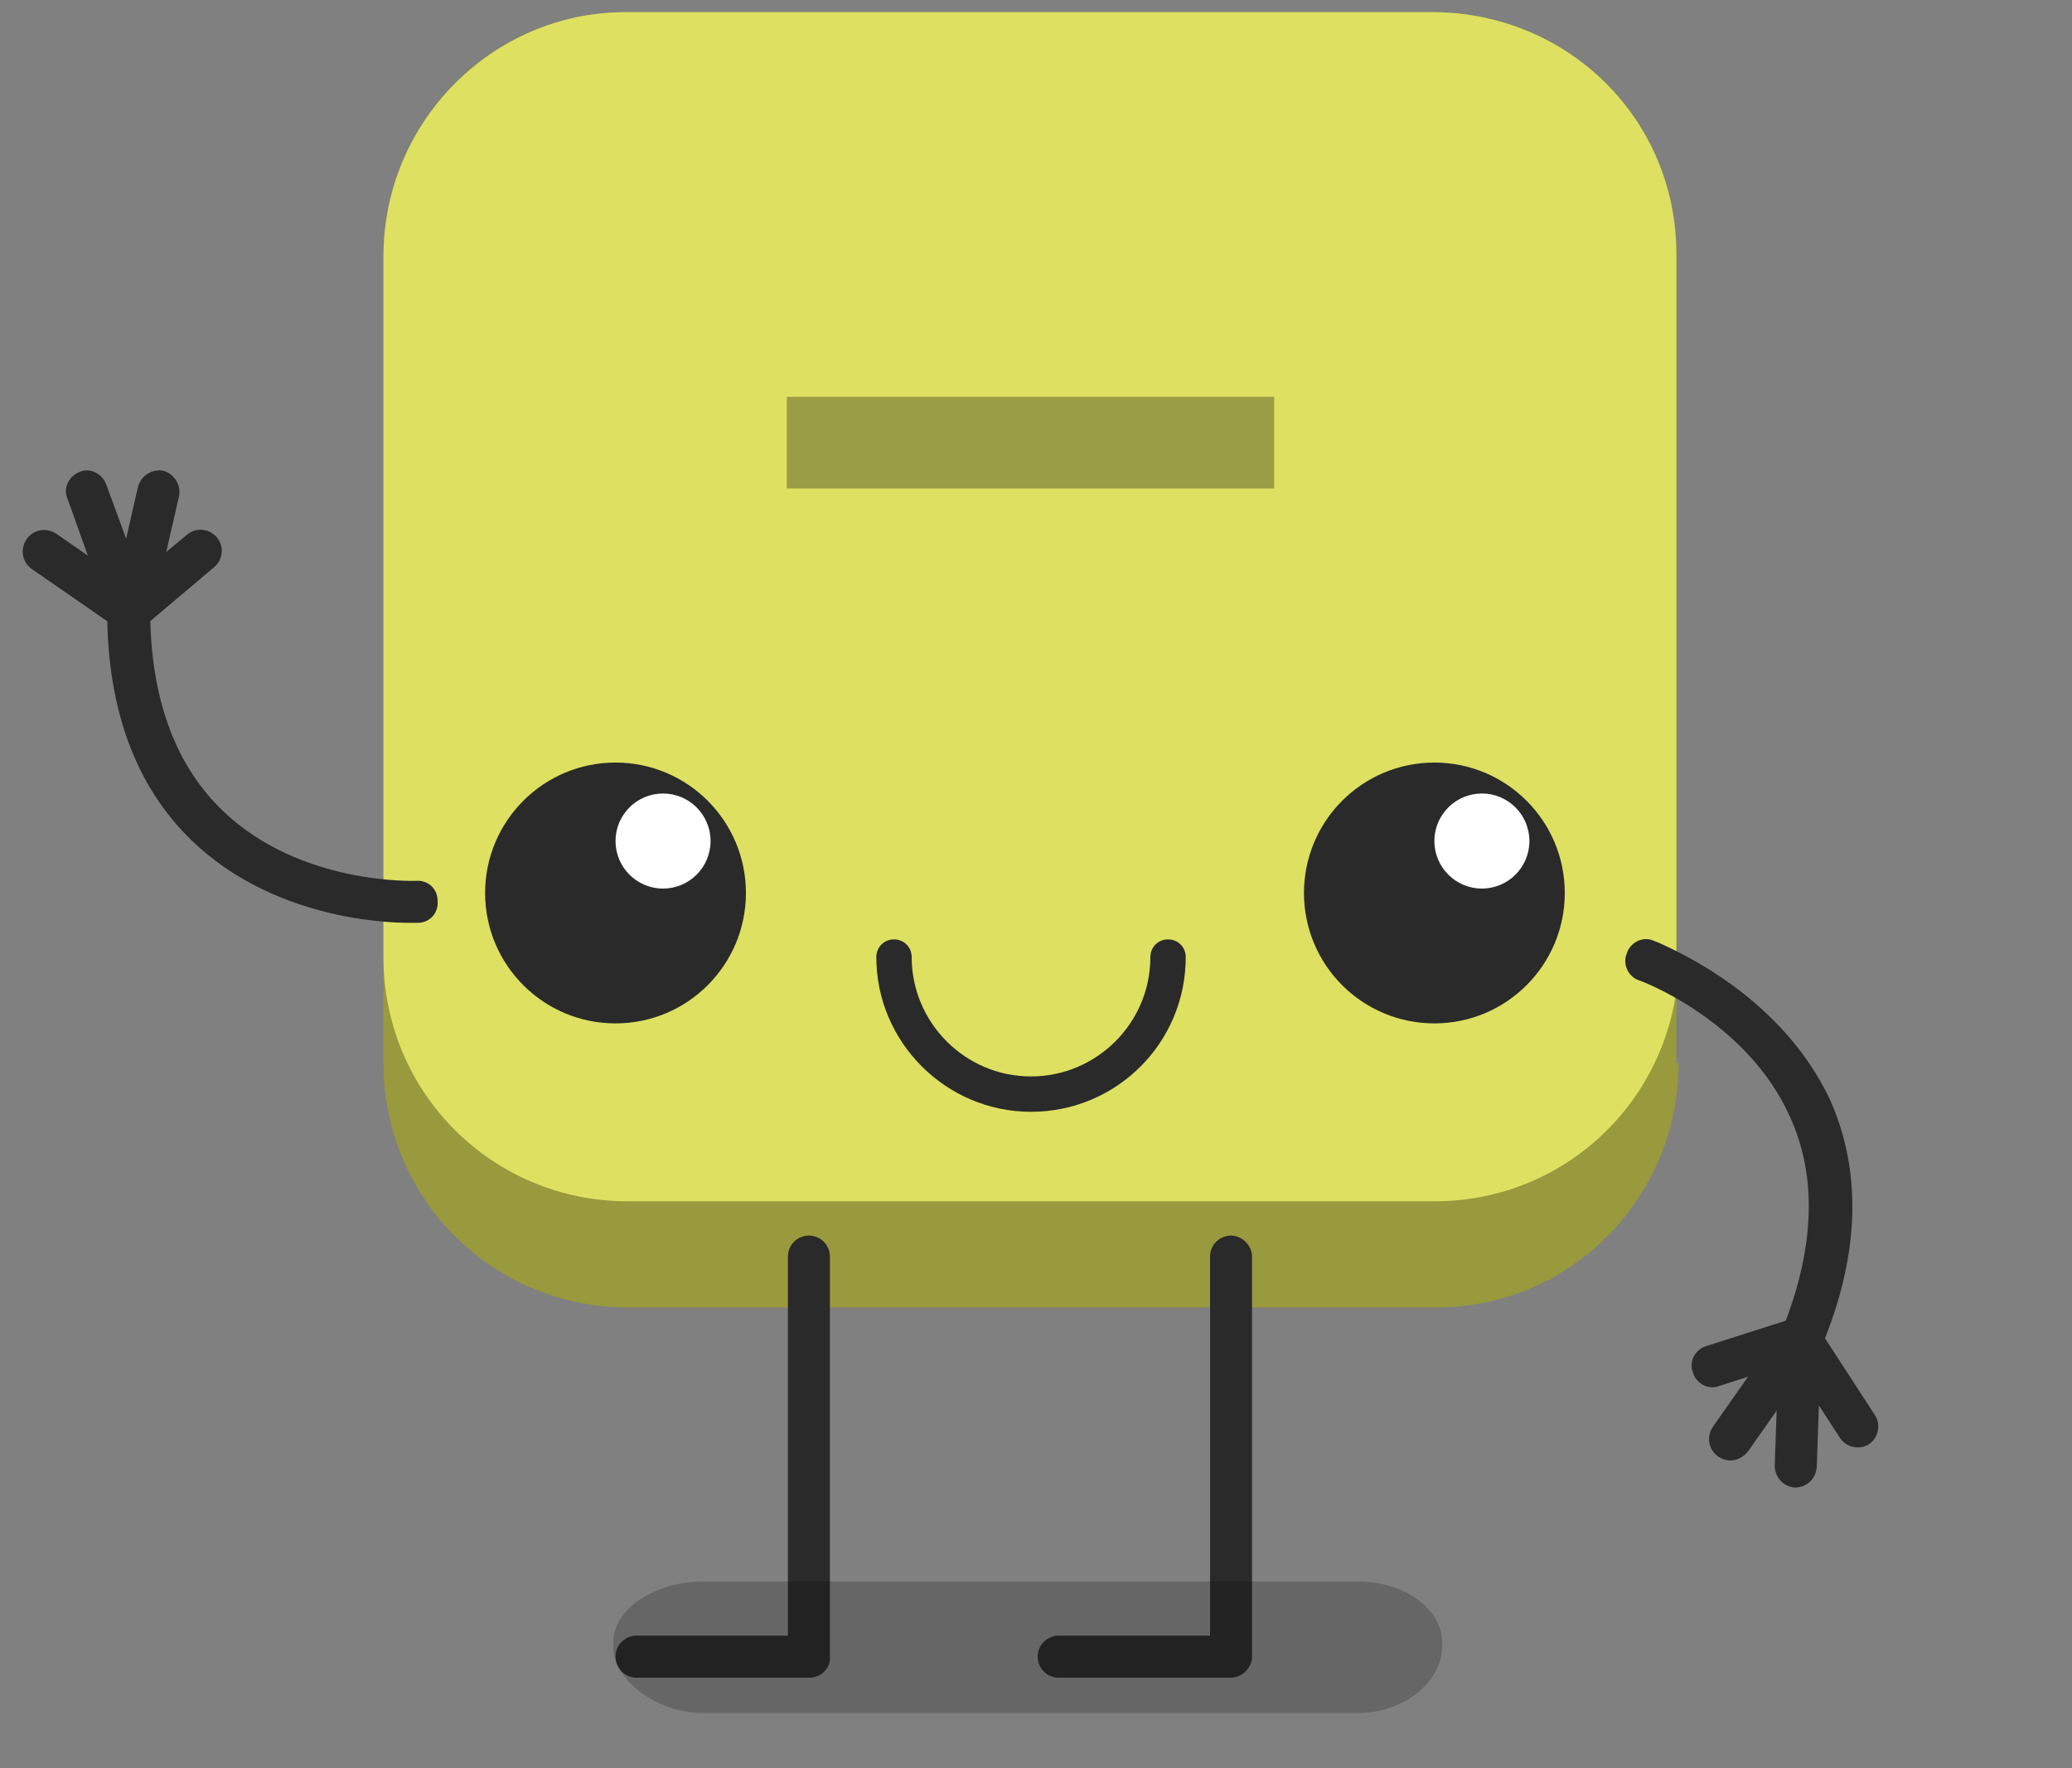<?xml version="1.0" encoding="utf-8"?>
<!-- Generator: Adobe Illustrator 21.1.0, SVG Export Plug-In . SVG Version: 6.00 Build 0)  -->
<svg version="1.1" id="Capa_1" xmlns="http://www.w3.org/2000/svg" xmlns:xlink="http://www.w3.org/1999/xlink" x="0px" y="0px"
	 viewBox="0 0 187.5 160" style="enable-background:new 0 0 187.5 160;" xml:space="preserve">
<rect x="0" y="0" width="187.5" height="160" fill="#808080" stroke="none"/>
<style type="text/css">
	.st0{fill:#99993D;}
	.st1{fill:#DDE061;}
	.st2{opacity:0.3;enable-background:new    ;}
	.st3{fill:#2A2A2A;}
	.st4{fill:#FFFFFF;}
	.st5{opacity:0.2;enable-background:new    ;}
</style>
<g>
	<g>
		<g>
			<path class="st0" d="M151.9,96.2c0,12.2-9.8,22.1-21.9,22.1h-0.2h-73c-12.3,0-22.1-9.9-22.1-22.1l0,0v-73
				c0-12.2,9.8-22.1,21.9-22.1l0,0h73c12.2,0,22.1,9.6,22.1,21.9c0,0,0,0,0,0.2v73L151.9,96.2L151.9,96.2z"/>
			<path class="st1" d="M151.9,86.6c0,12.2-9.8,22.1-22.1,22.1l0,0h-73c-12.2,0-22.1-9.8-22.1-22.1l0,0V23.2
				c0-12.2,9.9-22.1,21.9-22.1l0,0h73c12.2,0,22.1,9.6,22.1,21.9c0,0,0,0,0,0.2v63.4H151.9z"/>
			<path class="st2" d="M97.7,35.9L97.7,35.9h17.6v8.3l-17.6,0l0,0l-9,0l0,0l-17.5,0l0-8.3l17.5,0l0,0L97.7,35.9L97.7,35.9z"/>
		</g>
		<g>
			<g>
				<circle class="st3" cx="129.8" cy="80.8" r="11.8"/>
				<circle class="st4" cx="134.1" cy="76.1" r="4.3"/>
			</g>
			<g>
				<circle class="st3" cx="55.7" cy="80.8" r="11.8"/>
				<circle class="st4" cx="60" cy="76.1" r="4.3"/>
			</g>
			<path class="st3" d="M93.3,100.6c-7.7,0-14-6.3-14-14c0-0.9,0.7-1.6,1.6-1.6s1.6,0.7,1.6,1.6c0,5.9,4.8,10.8,10.8,10.8
				c5.9,0,10.8-4.8,10.8-10.8c0-0.9,0.7-1.6,1.6-1.6c0.9,0,1.6,0.7,1.6,1.6C107.3,94.4,101,100.6,93.3,100.6z"/>
		</g>
	</g>
	<g>
		<g>
			<path class="st3" d="M111.4,151.8H95.8c-1.1,0-1.9-0.9-1.9-1.9c0-1.1,0.9-1.9,1.9-1.9h13.7v-34.3c0-1.1,0.9-1.9,1.9-1.9
				s1.9,0.9,1.9,1.9v36.2C113.3,150.9,112.4,151.8,111.4,151.8z"/>
			<path class="st3" d="M73.3,151.8H57.6c-1.1,0-1.9-0.9-1.9-1.9c0-1.1,0.9-1.9,1.9-1.9h13.7v-34.3c0-1.1,0.9-1.9,1.9-1.9
				c1.1,0,1.9,0.9,1.9,1.9v36.2C75.2,150.9,74.3,151.8,73.3,151.8z"/>
		</g>
		<g>
			<path class="st3" d="M37.8,83.5c1.1,0,1.9-0.9,1.8-2c0-1.1-0.9-1.9-2-1.8c-0.1,0-10.4,0.4-17.4-6.3c-4.2-4-6.4-9.8-6.6-17.2
				l5.8-4.9c0.8-0.7,0.9-1.9,0.2-2.7c-0.7-0.8-1.9-0.9-2.7-0.2l-6.5,5.4c-0.4,0.4-0.7,0.9-0.7,1.5c0,8.9,2.6,15.9,7.7,20.8
				c7.2,6.9,17.1,7.4,19.6,7.4C37.6,83.5,37.8,83.5,37.8,83.5z"/>
			<path class="st3" d="M13.7,55.8l2.5-10.9c0.2-1-0.4-2-1.4-2.3c-1-0.2-2,0.4-2.3,1.4L10,54.9c-0.2,1,0.4,2,1.4,2.3
				c0.1,0,0.3,0,0.4,0C12.7,57.2,13.5,56.6,13.7,55.8z"/>
			<path class="st3" d="M12.5,57.1c1-0.4,1.5-1.5,1.1-2.4l-4-10.9c-0.4-1-1.5-1.5-2.4-1.1c-1,0.4-1.5,1.5-1.1,2.4L10,56
				c0.3,0.8,1,1.2,1.8,1.2C12.1,57.2,12.3,57.2,12.5,57.1z"/>
			<path class="st3" d="M13.4,56.4c0.6-0.9,0.4-2.1-0.5-2.7l-7.8-5.4c-0.9-0.6-2.1-0.4-2.7,0.5c-0.6,0.9-0.4,2.1,0.5,2.7l7.8,5.4
				c0.3,0.2,0.7,0.3,1.1,0.3C12.4,57.2,13,57,13.4,56.4z"/>
		</g>
		<g>
			<path class="st3" d="M150.1,85.3c-0.3-0.1-0.5-0.2-0.5-0.2c-1-0.4-2.1,0.2-2.4,1.2c-0.4,1,0.2,2.1,1.1,2.4l0,0
				c0.1,0,9.8,3.6,13.7,12.4c2.4,5.3,2.2,11.5-0.4,18.4l-7.2,2.3c-1,0.3-1.6,1.4-1.2,2.4c0.3,1,1.4,1.6,2.4,1.2l8.1-2.6
				c0.5-0.2,1-0.6,1.2-1.1c3.4-8.2,3.6-15.7,0.7-22.2C161.3,90.4,152.3,86.3,150.1,85.3z"/>
			<path class="st3" d="M163.7,119.3c-0.8-0.3-1.8-0.1-2.3,0.7l-6.4,9.1c-0.6,0.9-0.4,2.1,0.5,2.7c0.9,0.6,2,0.4,2.7-0.5l6.4-9.1
				c0.6-0.9,0.4-2.1-0.5-2.7C163.9,119.4,163.8,119.4,163.7,119.3z"/>
			<path class="st3" d="M163.7,119.3c-0.2-0.1-0.4-0.1-0.7-0.1c-1.1,0-1.9,0.8-2,1.8l-0.4,11.6c0,1.1,0.8,1.9,1.8,2
				c1.1,0,1.9-0.8,2-1.8l0.4-11.6C164.9,120.3,164.4,119.6,163.7,119.3z"/>
			<path class="st3" d="M163.7,119.3c-0.6-0.2-1.2-0.2-1.8,0.2c-0.9,0.6-1.1,1.8-0.6,2.6l5.2,8c0.6,0.9,1.8,1.1,2.6,0.6
				c0.9-0.6,1.1-1.8,0.6-2.6l-5.2-8C164.3,119.7,164,119.5,163.7,119.3z"/>
		</g>
	</g>
	<path class="st5" d="M130.5,149c0,3.1-3.4,6-7.6,6H63.6c-4.2,0-8.1-3-8.1-6v-0.4c0-3.1,3.9-5.5,8.1-5.5h59.3c4.2,0,7.6,2.5,7.6,5.5
		L130.5,149L130.5,149z"/>
</g>
</svg>
